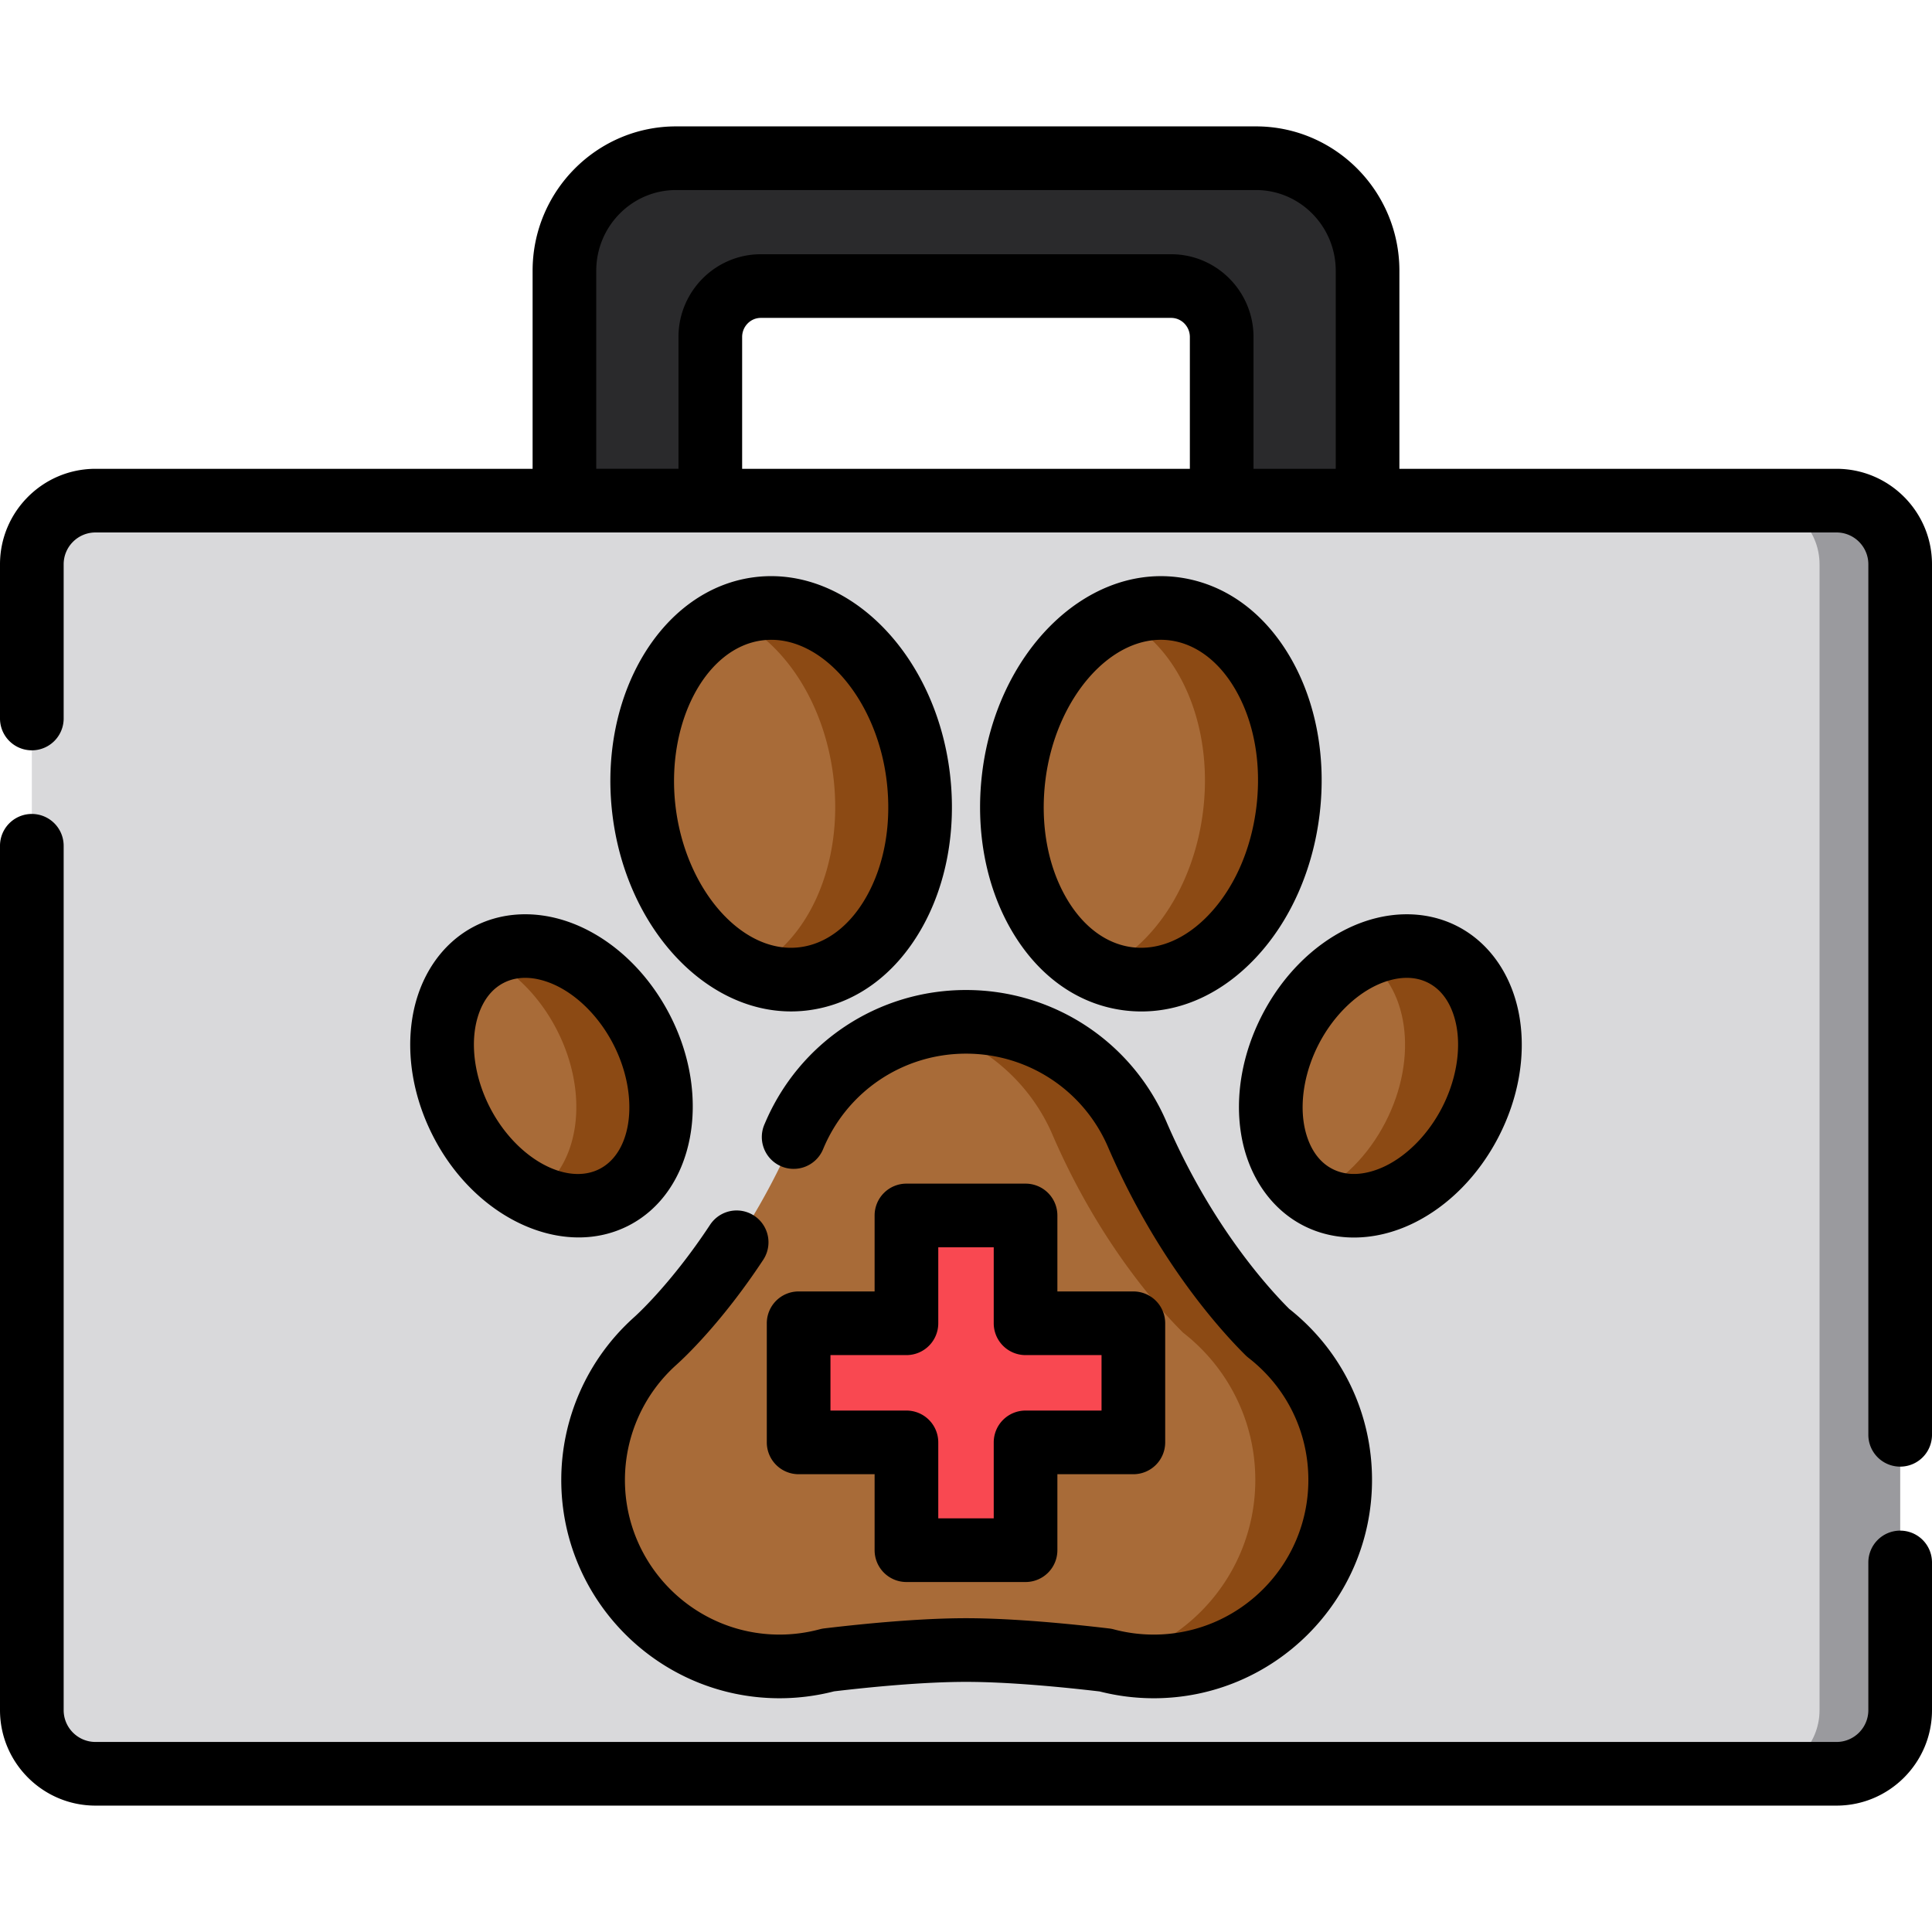 <svg xmlns="http://www.w3.org/2000/svg" viewBox="0 0 512 512" style="enable-background:new 0 0 512 512" xml:space="preserve"><path style="fill:#2a2a2c" d="M332.843 41.928H179.157c-16.335 0-29.577 13.356-29.577 29.832v60.915h38.66v-43.36c0-7.456 5.993-13.502 13.387-13.502h108.749c7.393 0 13.387 6.045 13.387 13.502v43.36h38.66V71.759c-.002-16.475-13.244-29.831-29.58-29.831z"/><path style="fill:#d9d9db" d="M486.695 470.071H25.305c-9.317 0-16.87-7.553-16.87-16.87V149.544c0-9.317 7.553-16.87 16.87-16.87h461.39c9.317 0 16.87 7.553 16.87 16.87v303.657c0 9.317-7.553 16.87-16.87 16.87z"/><path style="fill:#9a9a9e" d="M486.695 132.674h-21.368c9.317 0 16.87 7.553 16.87 16.87v303.657c0 9.317-7.553 16.87-16.87 16.87h21.368c9.317 0 16.87-7.553 16.87-16.87V149.544c0-9.317-7.553-16.87-16.87-16.87z"/><path style="fill:#a86b38" d="M336.028 353.168c-5.909-5.853-21.934-23.344-34.382-51.919l-.002.003c-7.435-17.883-25.066-30.461-45.641-30.461s-38.207 12.578-45.641 30.461l-.002-.003c-15.555 35.707-36.712 54.127-36.712 54.127h.007c-10.11 9.048-16.477 22.192-16.477 36.827 0 27.29 22.123 49.413 49.413 49.413 4.45 0 8.759-.598 12.86-1.7 10.204-1.217 24.673-2.638 36.554-2.638 11.967 0 26.671 1.443 36.98 2.665a49.491 49.491 0 0 0 12.766 1.673c27.29 0 49.413-22.123 49.413-49.413-.001-15.877-7.498-29.994-19.136-39.035z"/><path style="fill:#8c4a14" d="M336.028 353.168c-5.909-5.853-21.934-23.344-34.382-51.919l-.002.004c-7.435-17.883-25.066-30.461-45.641-30.461a49.56 49.56 0 0 0-11.247 1.285c15.599 3.633 28.358 14.654 34.394 29.175l.002-.004c12.448 28.574 28.472 46.066 34.382 51.919 11.638 9.041 19.135 23.159 19.135 39.036 0 23.405-16.278 42.996-38.126 48.104a49.376 49.376 0 0 0 11.206 1.31c27.29 0 49.413-22.123 49.413-49.414.001-15.877-7.496-29.994-19.134-39.035z"/><ellipse transform="scale(-1) rotate(83.247 236.746 -232.954)" style="fill:#a86b38" cx="207.004" cy="210.373" rx="49.4" ry="36.615"/><path style="fill:#8c4a14" d="M243.367 206.053c-3.21-27.093-22.089-47.126-42.171-44.748a27.641 27.641 0 0 0-7.9 2.173c13.939 5.895 25.169 22.249 27.577 42.576 2.768 23.361-7.026 44.329-22.648 51.191 4.639 1.963 9.579 2.767 14.594 2.173 20.081-2.38 33.758-26.272 30.548-53.365z"/><ellipse transform="scale(-1) rotate(62.676 468.221 -240.092)" style="fill:#a86b38" cx="146.193" cy="285.102" rx="36.168" ry="26.81"/><path style="fill:#8c4a14" d="M170.009 272.821c-9.169-17.748-27.266-26.627-40.421-19.831a20.68 20.68 0 0 0-1.052.588c7.414 3.557 14.34 10.261 18.98 19.242 8.919 17.265 6.101 36.558-6.165 43.853 7.238 3.473 14.943 3.948 21.442.589 13.153-6.795 16.385-26.693 7.216-44.441z"/><ellipse transform="scale(-1) rotate(-83.247 -236.736 343.201)" style="fill:#a86b38" cx="304.97" cy="210.365" rx="49.4" ry="36.615"/><path style="fill:#8c4a14" d="M310.805 161.306c-5.015-.594-9.954.209-14.595 2.173 15.623 6.862 25.416 27.829 22.649 51.191-2.408 20.326-13.638 36.68-27.577 42.576a27.641 27.641 0 0 0 7.9 2.173c20.081 2.379 38.962-17.656 42.171-44.748 3.209-27.095-10.468-50.987-30.548-53.365z"/><ellipse transform="scale(-1) rotate(-62.676 -468.29 600.807)" style="fill:#a86b38" cx="365.834" cy="285.143" rx="36.168" ry="26.81"/><path style="fill:#8c4a14" d="M382.414 252.989c-6.499-3.357-14.203-2.884-21.443.589 12.269 7.293 15.086 26.589 6.168 43.853-4.639 8.98-11.565 15.684-18.979 19.242.344.205.692.403 1.05.588 13.155 6.796 31.252-2.083 40.421-19.832 9.169-17.748 5.938-37.645-7.217-44.44z"/><path style="fill:#f94851" d="M300.354 350.681h-28.571V322.11h-31.566v28.571h-28.57v31.567h28.57v28.569h31.566v-28.569h28.571z"/><path d="M202.674 297.774a8.438 8.438 0 1 0 15.476 6.717c6.38-15.347 21.238-25.263 37.853-25.263s31.472 9.916 37.853 25.263c.052.124.106.247.163.368 12.926 29.563 29.525 47.816 36.074 54.303.24.237.494.46.761.668 10.089 7.837 15.875 19.637 15.875 32.374 0 22.595-18.383 40.978-40.979 40.978-3.573 0-7.137-.467-10.593-1.389a8.442 8.442 0 0 0-1.18-.226c-10.481-1.243-25.577-2.724-37.974-2.724-12.325 0-27.223 1.468-37.551 2.697a8.588 8.588 0 0 0-1.192.229 41.114 41.114 0 0 1-10.671 1.413c-22.595 0-40.978-18.384-40.978-40.978a41.038 41.038 0 0 1 13.668-30.541c.063-.056.125-.114.186-.171 1.815-1.633 11.795-10.942 22.798-27.629a8.435 8.435 0 1 0-14.085-9.285c-10.541 15.989-19.99 24.369-20.069 24.439-.105.09-.206.183-.304.278-12.119 10.96-19.063 26.582-19.063 42.91 0 31.898 25.95 57.848 57.848 57.848 4.863 0 9.716-.615 14.436-1.829 9.844-1.162 23.702-2.51 34.978-2.51 11.355 0 25.416 1.365 35.415 2.539a57.985 57.985 0 0 0 14.332 1.801c31.898 0 57.849-25.95 57.849-57.848 0-17.807-8.001-34.31-21.972-45.365-6.093-6.099-20.694-22.438-32.246-48.957l-.053-.12c-9.063-21.516-29.963-35.402-53.323-35.402-23.368-.005-44.271 13.888-53.332 35.412zM200.204 152.929c-24.667 2.923-41.683 31.064-37.931 62.732 3.539 29.875 24.314 52.381 47.366 52.378 1.383 0 2.778-.081 4.172-.246 12.432-1.473 23.206-9.143 30.337-21.599 6.662-11.638 9.359-26.245 7.596-41.131-3.753-31.668-26.886-55.041-51.54-52.134zm29.301 84.884c-4.409 7.702-10.688 12.398-17.68 13.227-15.172 1.82-30.19-15.312-32.803-37.363-2.611-22.05 7.996-42.198 23.163-43.994a18.664 18.664 0 0 1 2.199-.129c14.393 0 28.119 16.512 30.604 37.494v.001c1.343 11.317-.605 22.243-5.483 30.764zM125.715 245.495c-8.668 4.478-14.659 13.319-16.435 24.255-1.651 10.167.336 21.372 5.595 31.552 8.562 16.573 23.992 26.629 38.481 26.629 4.616 0 9.134-1.02 13.306-3.175 17.266-8.921 22.129-33.954 10.839-55.807h.001c-5.259-10.18-13.247-18.285-22.494-22.822-9.949-4.881-20.625-5.11-29.293-.632zm36.799 31.197c6.901 13.358 5.254 28.504-3.594 33.076-8.851 4.573-22.156-2.851-29.055-16.209-3.558-6.887-4.991-14.58-3.932-21.105.535-3.296 2.225-9.233 7.526-11.973 1.893-.977 3.851-1.344 5.723-1.344 3.373 0 6.468 1.19 8.394 2.135 5.936 2.913 11.381 8.533 14.938 15.42zM311.796 152.929c-24.652-2.897-47.787 20.465-51.539 52.132v.001c-1.763 14.886.935 29.494 7.596 41.131 7.13 12.456 17.903 20.126 30.335 21.599 1.44.17 2.876.255 4.307.255 10.932 0 21.533-4.933 30.235-14.17 9.197-9.759 15.233-23.331 16.996-38.217 1.763-14.887-.933-29.495-7.596-41.132-7.127-12.455-17.902-20.127-30.334-21.599zm21.18 60.747c-1.341 11.319-5.787 21.488-12.521 28.633-6.088 6.458-13.288 9.558-20.282 8.731-6.992-.828-13.27-5.525-17.68-13.227-4.878-8.52-6.824-19.446-5.484-30.767v.001c2.613-22.049 17.638-39.147 32.802-37.366 6.992.828 13.271 5.525 17.68 13.228 4.879 8.521 6.827 19.448 5.485 30.767zM334.498 268.95c-5.259 10.18-7.245 21.385-5.595 31.552 1.777 10.936 7.767 19.777 16.435 24.254 4.134 2.136 8.725 3.202 13.477 3.201 5.209 0 10.612-1.281 15.816-3.833 9.247-4.536 17.236-12.64 22.494-22.82 5.259-10.18 7.246-21.385 5.595-31.552-1.777-10.937-7.767-19.778-16.435-24.255-8.668-4.478-19.345-4.249-29.292.633-9.248 4.535-17.236 12.639-22.495 22.82zm14.988 7.742c3.558-6.887 9.003-12.507 14.938-15.419 1.928-.946 5.022-2.135 8.394-2.135 1.873 0 3.832.367 5.723 1.344 5.302 2.74 6.991 8.677 7.526 11.973 1.059 6.525-.373 14.218-3.932 21.105-3.557 6.887-9.002 12.506-14.938 15.419-2.997 1.471-8.818 3.528-14.119.79-5.302-2.739-6.991-8.677-7.526-11.973-1.057-6.525.376-14.217 3.934-21.104z"/><path d="M503.565 405.632a8.436 8.436 0 0 0-8.435 8.435v39.135c0 4.652-3.783 8.435-8.435 8.435H25.305c-4.652 0-8.435-3.783-8.435-8.435v-229.06A8.435 8.435 0 0 0 0 224.141v229.06c0 13.952 11.351 25.305 25.305 25.305h461.39c13.954 0 25.305-11.352 25.305-25.305v-39.135a8.434 8.434 0 0 0-8.435-8.434zM486.695 124.239h-115.84v-52.48c0-21.1-17.052-38.265-38.012-38.265H179.157c-20.96 0-38.012 17.167-38.012 38.265v52.48H25.305C11.351 124.239 0 135.591 0 149.544v40.864a8.435 8.435 0 0 0 16.87 0v-40.864c0-4.652 3.783-8.435 8.435-8.435H486.696c4.652 0 8.435 3.783 8.435 8.435V380.33a8.435 8.435 0 0 0 16.869 0V149.544c0-13.953-11.351-25.305-25.305-25.305zm-171.369 0H196.674V89.314c0-2.794 2.221-5.067 4.952-5.067h108.749c2.73 0 4.951 2.273 4.951 5.067v34.925zm38.66 0h-21.79V89.314c0-12.096-9.789-21.936-21.821-21.936H201.626c-12.033 0-21.822 9.841-21.822 21.936v34.925h-21.79v-52.48c0-11.798 9.484-21.395 21.142-21.395h153.687c11.658 0 21.142 9.598 21.142 21.395v52.48z"/><path d="M271.783 313.675h-31.567a8.434 8.434 0 0 0-8.435 8.435v20.135h-20.136a8.434 8.434 0 0 0-8.435 8.435v31.567a8.435 8.435 0 0 0 8.435 8.435h20.136v20.135a8.435 8.435 0 0 0 8.435 8.435h31.567a8.434 8.434 0 0 0 8.435-8.435v-20.134h20.135a8.434 8.434 0 0 0 8.435-8.435v-31.567a8.435 8.435 0 0 0-8.435-8.435h-20.135v-20.135a8.435 8.435 0 0 0-8.435-8.436zm20.136 45.441v14.697h-20.135a8.434 8.434 0 0 0-8.435 8.435v20.135h-14.697v-20.135a8.435 8.435 0 0 0-8.435-8.435h-20.136v-14.697h20.136a8.434 8.434 0 0 0 8.435-8.435v-20.135h14.697v20.135a8.435 8.435 0 0 0 8.435 8.435h20.135z"/></svg>